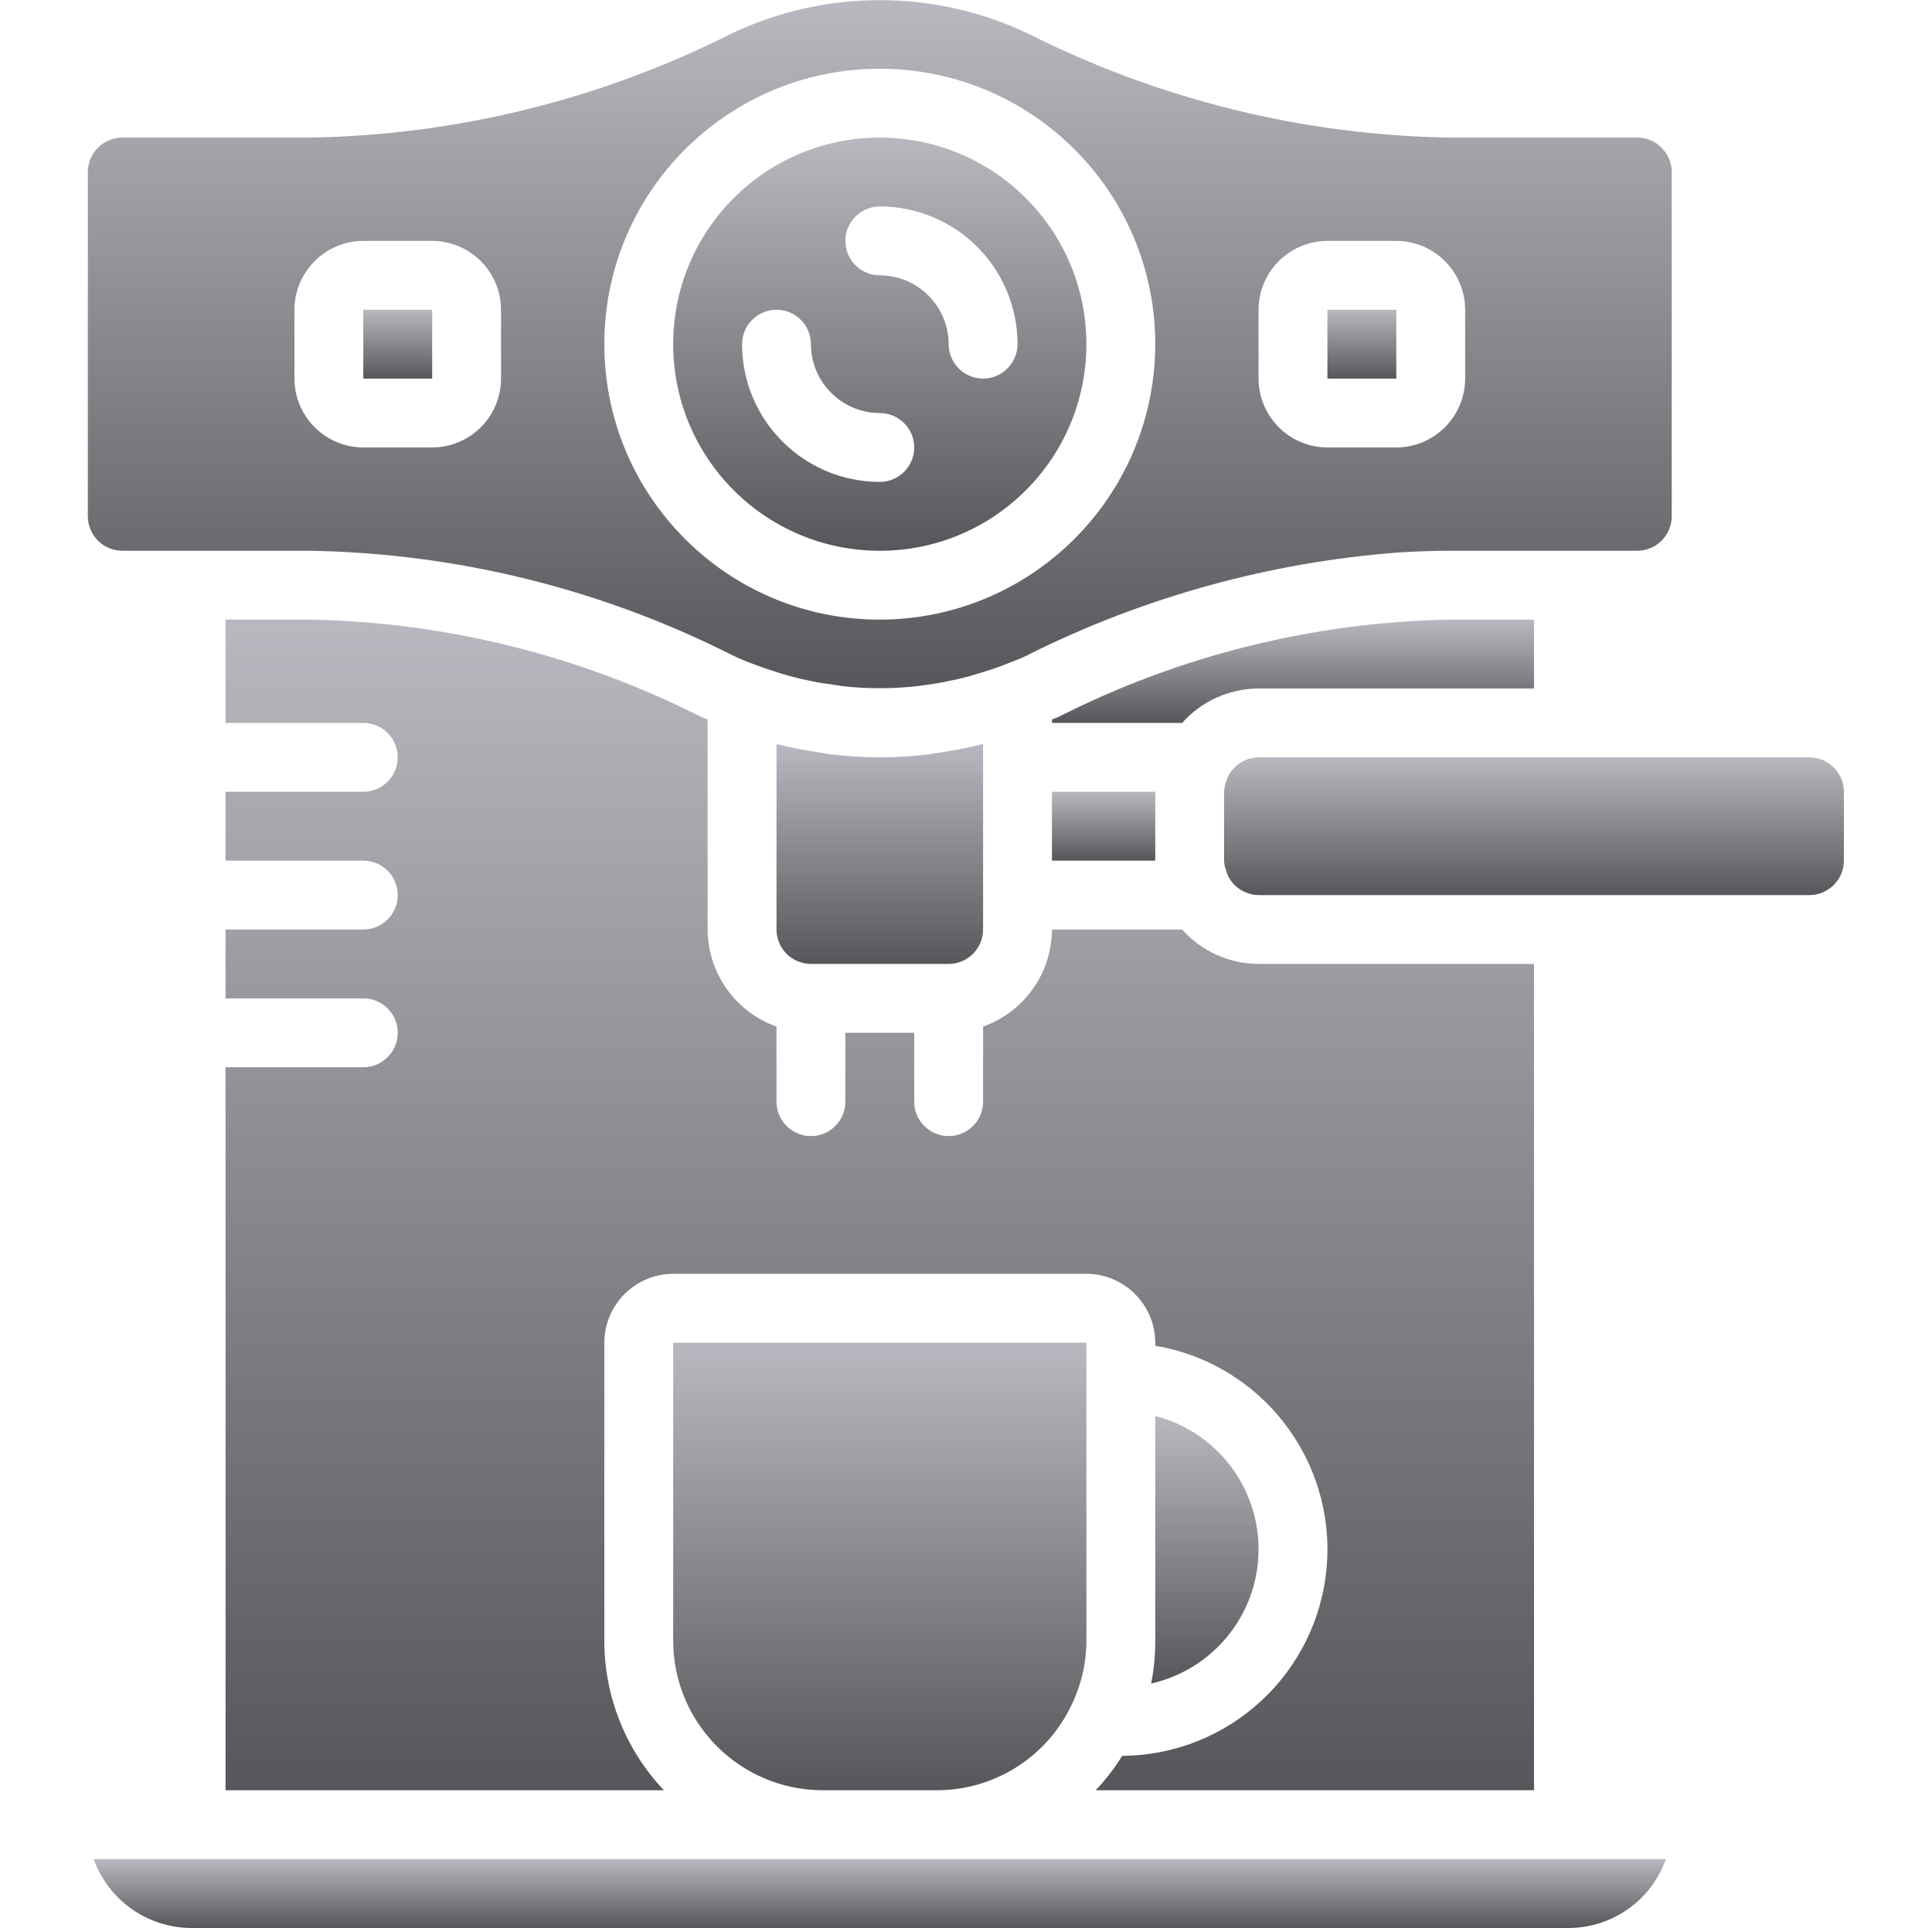 <svg width="513" height="512" viewBox="0 0 513 512" fill="none" xmlns="http://www.w3.org/2000/svg">
<g clip-path="url(#clip0_10025_62789)">
<path d="M50.752 511.968H416.466C428.092 511.963 438.455 504.64 442.34 493.682H24.877C28.807 504.605 39.143 511.91 50.752 511.968Z" fill="url(#paint0_linear_10025_62789)"/>
<path d="M233.609 146.253C263.906 146.253 288.466 121.693 288.466 91.396C288.442 61.109 263.896 36.563 233.609 36.539C203.312 36.539 178.752 61.099 178.752 91.396C178.752 121.693 203.312 146.253 233.609 146.253ZM233.609 54.825C243.309 54.822 252.613 58.675 259.472 65.534C266.331 72.393 270.183 81.697 270.181 91.397C270.166 96.44 266.082 100.525 261.038 100.54C255.995 100.525 251.91 96.441 251.895 91.397C251.866 81.31 243.696 73.141 233.609 73.111C228.56 73.111 224.466 69.018 224.466 63.968C224.466 58.918 228.559 54.825 233.609 54.825ZM206.18 82.253C211.229 82.253 215.323 86.346 215.323 91.396C215.353 101.483 223.522 109.652 233.609 109.682C238.658 109.682 242.752 113.775 242.752 118.825C242.752 123.874 238.659 127.968 233.609 127.968C213.422 127.941 197.064 111.583 197.038 91.397C197.037 86.347 201.131 82.253 206.18 82.253Z" fill="url(#paint1_linear_10025_62789)"/>
<path d="M480.466 201.111H334.18C330.802 201.177 327.724 203.066 326.134 206.048C325.956 206.465 325.803 206.892 325.677 207.327C325.282 208.254 325.065 209.247 325.037 210.254V228.54C325.065 229.547 325.282 230.54 325.677 231.466C325.803 231.901 325.956 232.328 326.134 232.745C327.723 235.727 330.801 237.616 334.18 237.683H480.466C485.509 237.668 489.594 233.584 489.609 228.54V210.254C489.594 205.21 485.509 201.125 480.466 201.111Z" fill="url(#paint2_linear_10025_62789)"/>
<path d="M370.752 82.252H352.466V100.538H370.752V82.252Z" fill="url(#paint3_linear_10025_62789)"/>
<path d="M407.323 182.825V164.539H384.923C348.831 165.203 313.357 174.017 281.152 190.323C280.603 190.596 279.963 190.78 279.323 191.053V191.968H313.883C319.042 186.175 326.423 182.851 334.18 182.825H407.323Z" fill="url(#paint4_linear_10025_62789)"/>
<path d="M306.752 210.252H279.323V228.538H306.752V210.252Z" fill="url(#paint5_linear_10025_62789)"/>
<path d="M114.752 82.252H96.466V100.538H114.752V82.252Z" fill="url(#paint6_linear_10025_62789)"/>
<path d="M290.934 475.396H407.323V255.968H334.18C326.423 255.943 319.042 252.618 313.883 246.825H279.323C279.262 258.412 271.952 268.719 261.037 272.608V292.539C261.037 297.588 256.944 301.682 251.894 301.682C246.845 301.682 242.751 297.589 242.751 292.539V274.253H224.465V292.539C224.465 297.588 220.372 301.682 215.322 301.682C210.273 301.682 206.179 297.589 206.179 292.539V272.608C195.265 268.719 187.954 258.411 187.893 246.825V191.053C187.344 190.78 186.704 190.596 186.064 190.323C153.859 174.018 118.384 165.204 82.293 164.539H59.893V191.968H96.464C101.513 191.968 105.607 196.061 105.607 201.111C105.607 206.16 101.514 210.254 96.464 210.254H59.894V228.54H96.465C101.514 228.54 105.608 232.633 105.608 237.683C105.608 242.733 101.515 246.826 96.465 246.826H59.894V265.112H96.465C101.514 265.112 105.608 269.205 105.608 274.255C105.608 279.304 101.515 283.398 96.465 283.398H59.894V475.398H176.283C166.133 464.679 160.473 450.479 160.466 435.717V356.541C160.495 346.454 168.665 338.285 178.752 338.255H288.466C298.553 338.284 306.722 346.454 306.752 356.541V357.364C334.799 362.092 354.573 387.483 352.288 415.834C350.003 444.185 326.417 466.08 297.975 466.256C295.945 469.533 293.586 472.596 290.934 475.396Z" fill="url(#paint7_linear_10025_62789)"/>
<path d="M178.752 435.715C178.796 457.611 196.536 475.351 218.432 475.396H248.786C264.082 475.378 277.999 466.551 284.535 452.722C287.108 447.421 288.452 441.608 288.466 435.715V356.539H178.752V435.715Z" fill="url(#paint8_linear_10025_62789)"/>
<path d="M306.752 376.012V435.714C306.763 439.52 306.395 443.318 305.655 447.051C322.126 443.348 333.916 428.843 334.177 411.963C334.437 395.084 323.1 380.223 306.752 376.012Z" fill="url(#paint9_linear_10025_62789)"/>
<path d="M32.466 146.253H82.295C121.134 146.899 159.325 156.306 194.021 173.773C196.127 174.819 198.295 175.735 200.512 176.516C202.889 177.429 205.175 178.161 207.552 178.893C208.283 179.075 209.015 179.349 209.746 179.533C211.757 180.081 213.677 180.539 215.689 180.904C217.167 181.236 218.663 181.48 220.169 181.635C221.54 181.908 223.003 182.092 224.375 182.275C230.515 182.916 236.704 182.916 242.844 182.275C244.307 182.092 245.678 181.909 247.05 181.727C248.604 181.453 250.067 181.27 251.53 180.904C253.541 180.538 255.553 180.08 257.473 179.533C258.204 179.35 258.936 179.076 259.667 178.893C262.044 178.161 264.421 177.429 266.707 176.516C268.81 175.692 270.821 174.962 272.741 174.047C272.905 173.976 273.059 173.884 273.198 173.773C303.845 158.504 337.16 149.314 371.301 146.71C375.872 146.436 380.444 146.253 384.924 146.253H434.752C439.795 146.238 443.88 142.154 443.895 137.11V45.682C443.88 40.639 439.796 36.554 434.752 36.539H384.923C346.084 35.893 307.893 26.486 273.197 9.019C248.164 -2.959 219.053 -2.959 194.02 9.019C159.325 26.486 121.133 35.893 82.294 36.539H32.466C27.423 36.554 23.338 40.638 23.323 45.682V137.111C23.338 142.154 27.422 146.239 32.466 146.253ZM334.18 82.253C334.209 72.166 342.379 63.997 352.466 63.967H370.752C380.839 63.996 389.008 72.166 389.038 82.253V100.539C389.008 110.626 380.839 118.795 370.752 118.825H352.466C342.379 118.795 334.21 110.626 334.18 100.539V82.253ZM233.609 18.253C274.005 18.253 306.752 51 306.752 91.396C306.698 131.769 273.982 164.485 233.609 164.539C193.213 164.539 160.466 131.792 160.466 91.396C160.466 51 193.213 18.253 233.609 18.253ZM78.18 82.253C78.209 72.166 86.379 63.997 96.466 63.967H114.752C124.839 63.996 133.008 72.166 133.038 82.253V100.539C133.008 110.626 124.839 118.795 114.752 118.825H96.466C86.379 118.795 78.21 110.626 78.18 100.539V82.253Z" fill="url(#paint10_linear_10025_62789)"/>
<path d="M215.323 255.967H251.894C256.937 255.952 261.022 251.868 261.037 246.824V197.544C260.936 197.532 260.836 197.565 260.763 197.635C256.665 198.656 252.514 199.45 248.329 200.012H248.238C247.914 200.125 247.575 200.186 247.232 200.194C246.906 200.299 246.568 200.361 246.226 200.377H246.135C241.976 200.852 237.795 201.096 233.609 201.109C229.454 201.096 225.303 200.851 221.175 200.377H221.084C220.712 200.361 220.344 200.299 219.987 200.194C219.713 200.194 219.438 200.104 219.256 200.104C218.525 200.013 217.885 199.83 217.153 199.738C213.587 199.19 210.022 198.549 206.456 197.635C206.383 197.565 206.282 197.531 206.182 197.544V246.824C206.195 251.867 210.28 255.952 215.323 255.967Z" fill="url(#paint11_linear_10025_62789)"/>
</g>
<defs>
<linearGradient id="paint0_linear_10025_62789" x1="233.608" y1="493.682" x2="233.608" y2="511.968" gradientUnits="userSpaceOnUse">
<stop stop-color="#B9B8C0"/>
<stop offset="1" stop-color="#57565A"/>
</linearGradient>
<linearGradient id="paint1_linear_10025_62789" x1="233.609" y1="36.539" x2="233.609" y2="146.253" gradientUnits="userSpaceOnUse">
<stop stop-color="#B9B8C0"/>
<stop offset="1" stop-color="#57565A"/>
</linearGradient>
<linearGradient id="paint2_linear_10025_62789" x1="407.323" y1="201.111" x2="407.323" y2="237.683" gradientUnits="userSpaceOnUse">
<stop stop-color="#B9B8C0"/>
<stop offset="1" stop-color="#57565A"/>
</linearGradient>
<linearGradient id="paint3_linear_10025_62789" x1="361.609" y1="82.252" x2="361.609" y2="100.538" gradientUnits="userSpaceOnUse">
<stop stop-color="#B9B8C0"/>
<stop offset="1" stop-color="#57565A"/>
</linearGradient>
<linearGradient id="paint4_linear_10025_62789" x1="343.323" y1="164.539" x2="343.323" y2="191.968" gradientUnits="userSpaceOnUse">
<stop stop-color="#B9B8C0"/>
<stop offset="1" stop-color="#57565A"/>
</linearGradient>
<linearGradient id="paint5_linear_10025_62789" x1="293.038" y1="210.252" x2="293.038" y2="228.538" gradientUnits="userSpaceOnUse">
<stop stop-color="#B9B8C0"/>
<stop offset="1" stop-color="#57565A"/>
</linearGradient>
<linearGradient id="paint6_linear_10025_62789" x1="105.609" y1="82.252" x2="105.609" y2="100.538" gradientUnits="userSpaceOnUse">
<stop stop-color="#B9B8C0"/>
<stop offset="1" stop-color="#57565A"/>
</linearGradient>
<linearGradient id="paint7_linear_10025_62789" x1="233.608" y1="164.539" x2="233.608" y2="475.398" gradientUnits="userSpaceOnUse">
<stop stop-color="#B9B8C0"/>
<stop offset="1" stop-color="#57565A"/>
</linearGradient>
<linearGradient id="paint8_linear_10025_62789" x1="233.609" y1="356.539" x2="233.609" y2="475.396" gradientUnits="userSpaceOnUse">
<stop stop-color="#B9B8C0"/>
<stop offset="1" stop-color="#57565A"/>
</linearGradient>
<linearGradient id="paint9_linear_10025_62789" x1="319.918" y1="376.012" x2="319.918" y2="447.051" gradientUnits="userSpaceOnUse">
<stop stop-color="#B9B8C0"/>
<stop offset="1" stop-color="#57565A"/>
</linearGradient>
<linearGradient id="paint10_linear_10025_62789" x1="233.609" y1="0.035" x2="233.609" y2="182.755" gradientUnits="userSpaceOnUse">
<stop stop-color="#B9B8C0"/>
<stop offset="1" stop-color="#57565A"/>
</linearGradient>
<linearGradient id="paint11_linear_10025_62789" x1="233.61" y1="197.541" x2="233.61" y2="255.967" gradientUnits="userSpaceOnUse">
<stop stop-color="#B9B8C0"/>
<stop offset="1" stop-color="#57565A"/>
</linearGradient>
<clipPath id="clip0_10025_62789">
<rect width="511.932" height="511.932" fill="white" transform="translate(0.5 0.035)"/>
</clipPath>
</defs>
</svg>
